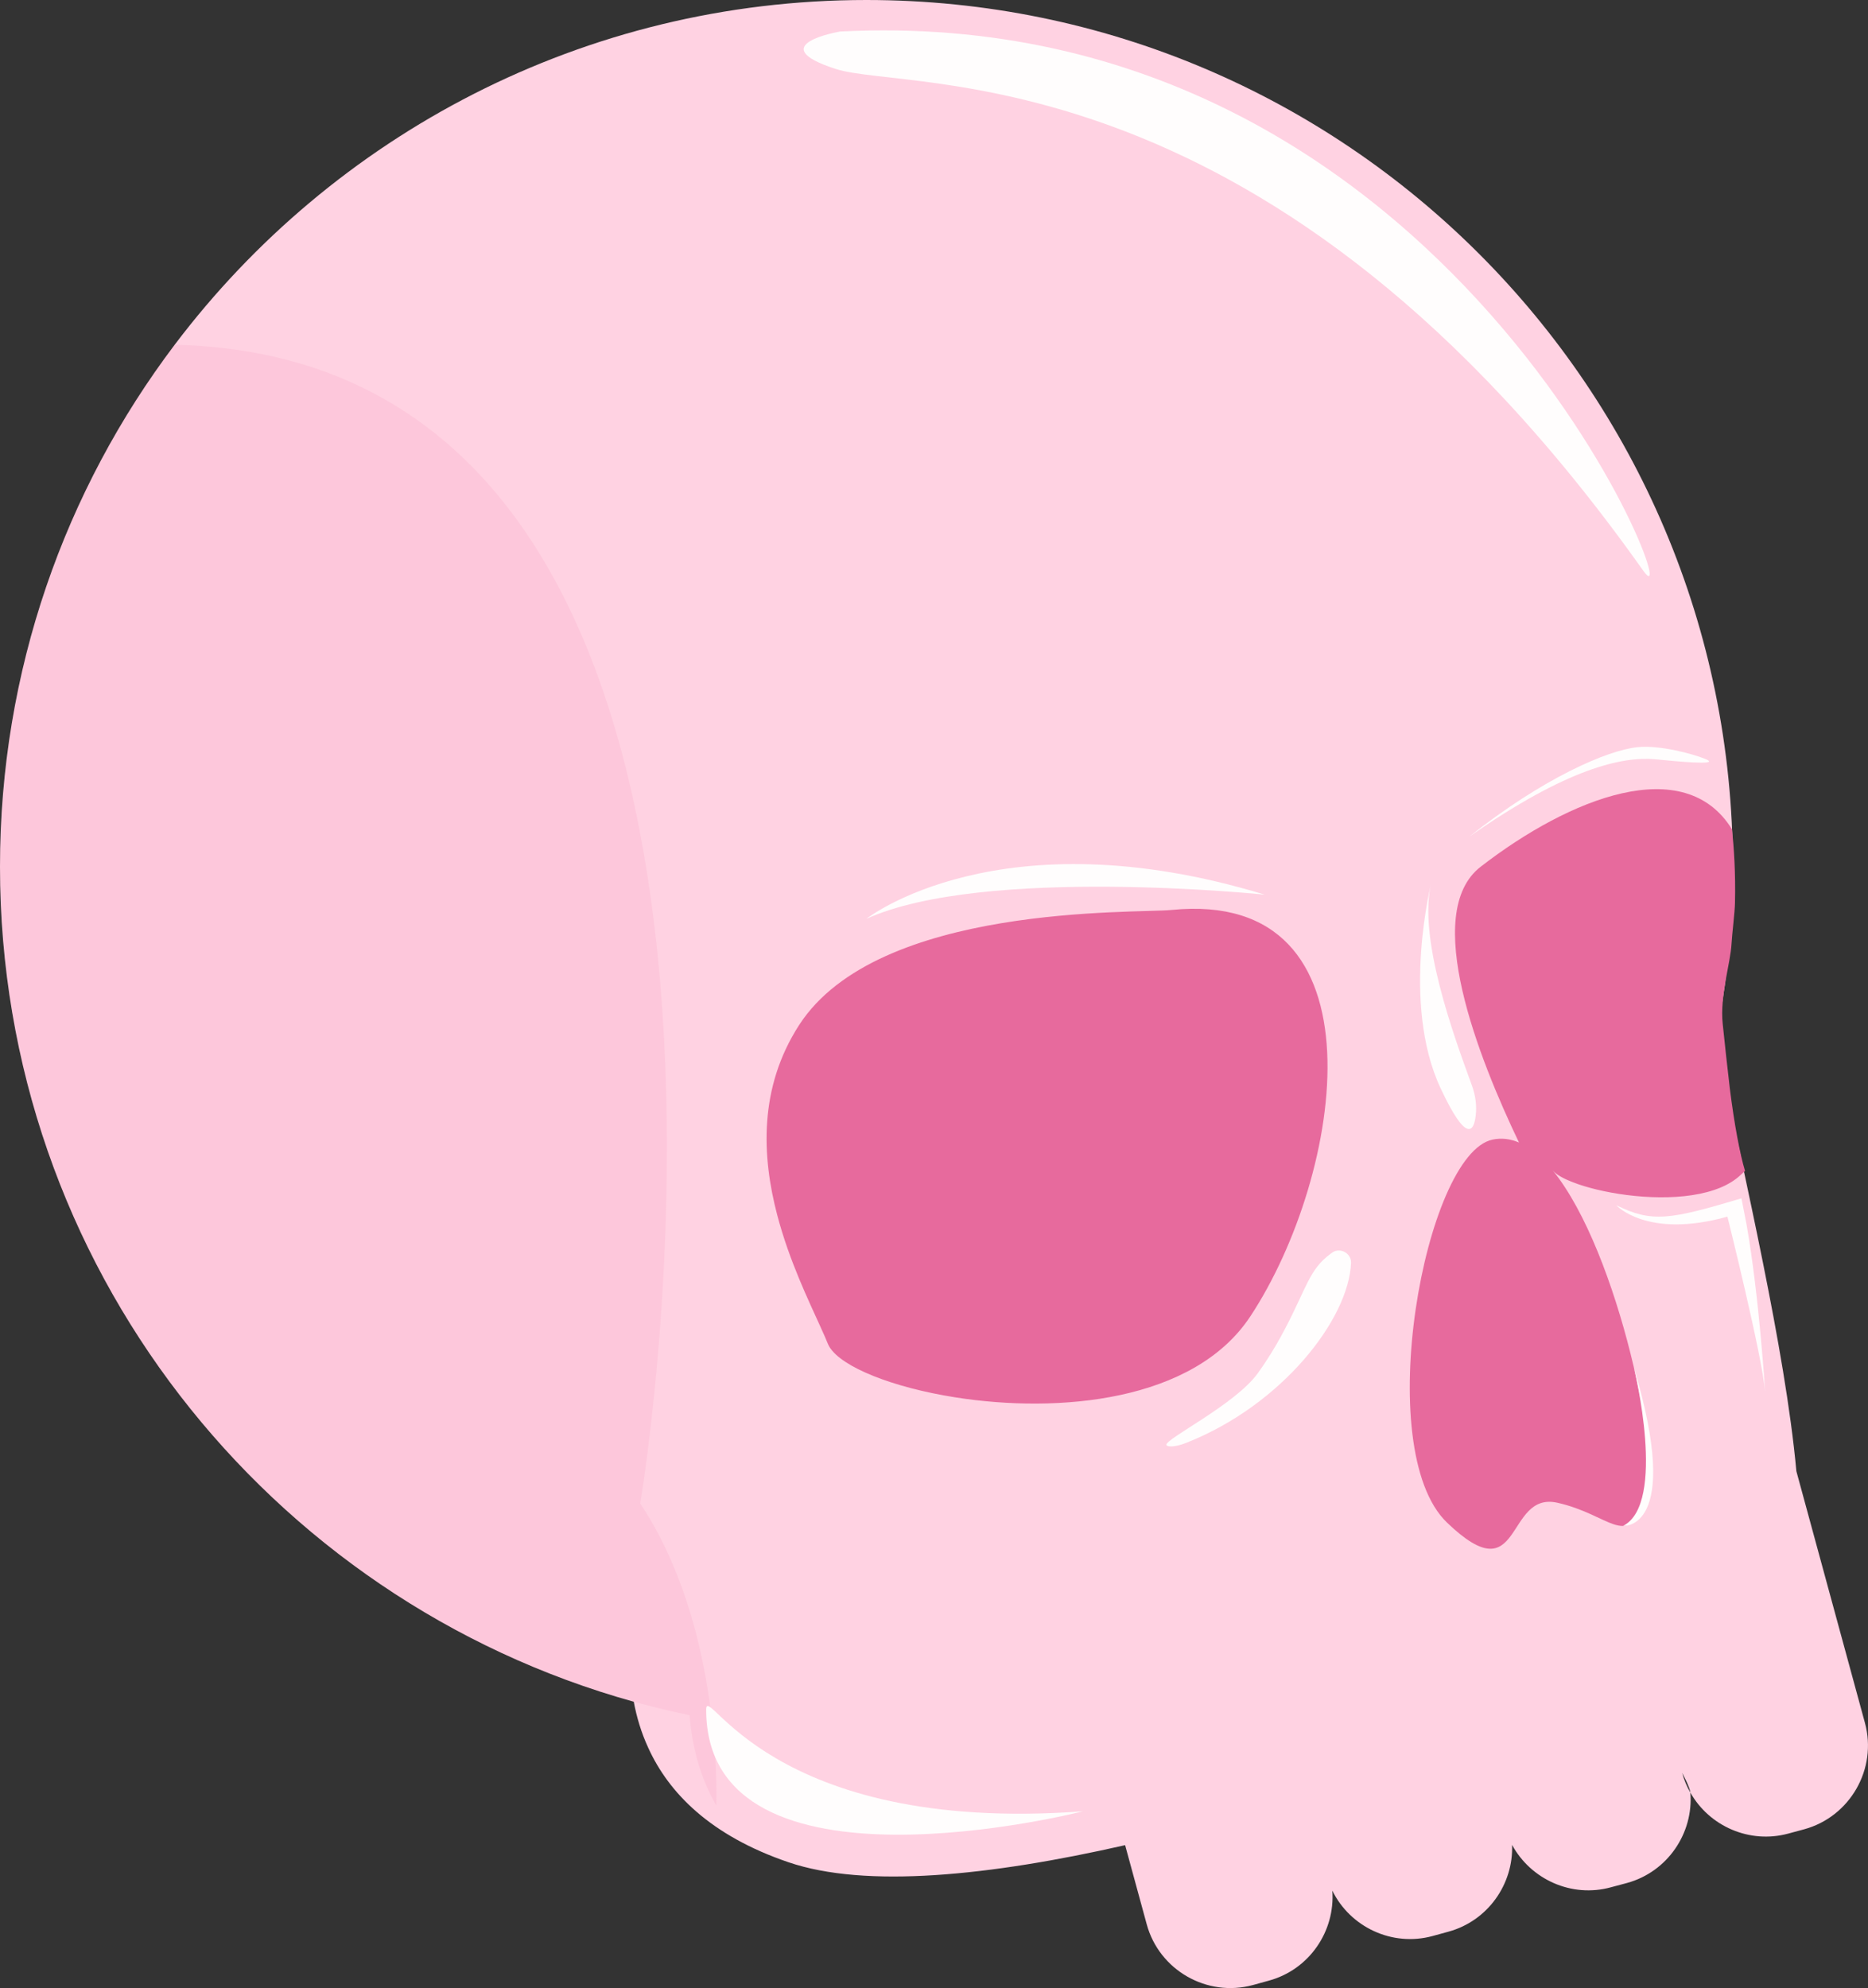 <svg version="1.1" id="图层_1" x="0px" y="0px" width="124.52px" height="132.493px" viewBox="0 0 124.52 132.493" enable-background="new 0 0 124.52 132.493" xml:space="preserve" xmlns="http://www.w3.org/2000/svg" xmlns:xlink="http://www.w3.org/1999/xlink" xmlns:xml="http://www.w3.org/XML/1998/namespace">
  <rect x="0" y="0" width="124.52" height="132.493" fill="#333333" stroke="none"/>
  <path fill="#FFD2E2" d="M120.271,121.911l-1.063,0.287c-2.584,0.702-5.27-0.492-6.528-2.732c-0.028-0.352-0.547-1.311-0.547-1.311
	c0.125,0.467,0.311,0.907,0.547,1.311c0.217,2.703-1.52,5.287-4.232,6.027l-1.061,0.283c-2.625,0.723-5.343-0.523-6.593-2.824
	c0.097,2.615-1.616,5.064-4.236,5.782l-1.064,0.292c-2.699,0.736-5.496-0.602-6.682-3.027c0.199,2.699-1.527,5.265-4.23,6
	l-1.062,0.293c-3.061,0.832-6.246-0.986-7.08-4.047L75,122.97c-9.006,2.047-17.304,2.896-22.451,1.135
	c-5.205-1.776-7.969-4.621-9.334-7.616c-0.473-1.023-0.778-2.061-0.969-3.078C17.881,106.631,0,84.286,0,57.761
	c0-13.062,4.334-25.109,11.645-34.786C22.188,9.02,38.92,0,57.756,0c31.9,0,57.756,25.859,57.756,57.761
	c0,3.486-0.311,6.903-0.904,10.223c-0.063,0.375-0.139,0.746-0.213,1.121c0.095,0.504,0.195,1.026,0.308,1.573
	c1.522,7.617,4.291,19.142,5.042,27.369l4.573,16.783C125.15,117.887,123.326,121.073,120.271,121.911z" class="color c1"/>
  <path fill="#E76A9D" d="M83.346,87.73c-3.764,5.7-12.803,6.474-19.646,5.399c-4.219-0.662-7.606-2.028-8.413-3.371
	c-0.041-0.069-0.074-0.139-0.105-0.209c-0.116-0.297-0.265-0.629-0.436-1c-0.011-0.022-0.021-0.047-0.027-0.064
	c-0.82-1.814-2.107-4.463-2.904-7.49c-0.004-0.011-0.004-0.015-0.004-0.015c-1.033-3.927-1.241-8.491,1.463-12.673
	c5.25-8.112,22.447-7.422,24.817-7.663C92.555,59.187,89.55,78.333,83.346,87.73z M115.312,72.563
	c-0.167-1.412-0.329-2.906-0.477-4.329c-0.199-1.866,0.521-4.051,0.588-5.334c0.032-0.611,0.218-2.106,0.23-2.713
	c0.048-2.037-0.073-3.728-0.198-4.917c-3.158-5.116-10.788-2.121-16.752,2.491c-3.99,3.083-0.115,12.807,2.552,18.381
	c0,0.001,0.001,0.001,0.001,0.001c-0.574-0.244-1.165-0.322-1.769-0.193c-4.514,0.961-8.117,20.633-3.032,25.52
	c5.084,4.886,3.83-2.118,7.367-1.319c3.536,0.8,4.521,3.039,5.915-0.004c1.093-2.382-1.797-16.701-6.237-22.151
	c0.006,0.008,0.013,0.012,0.02,0.021c0.223,0.264,0.699,0.536,1.353,0.782c0.443,0.176,0.968,0.332,1.541,0.472
	c2.496,0.606,5.991,0.829,8.273-0.125c0.511-0.213,0.954-0.481,1.319-0.819c0.167-0.152,0.318-0.293,0.318-0.293
	C115.986,76.94,115.604,74.896,115.312,72.563z" class="color c2"/>
  <path opacity="0.1" fill="#E76A9D" enable-background="new    " d="M47.75,120.317h-0.005c-1.147-1.982-1.63-4.093-1.778-6.006
	C19.725,108.868,0,85.62,0,57.761c0-13.062,4.334-25.109,11.645-34.786C55.622,24.003,42.68,100.2,42.68,100.2
	c1.778,2.668,2.937,5.69,3.695,8.566c0.541,2.083,0.879,4.093,1.078,5.833C47.848,117.956,47.75,120.317,47.75,120.317z" class="color c2"/>
  <path fill="#FFFDFD" d="M109.531,38.024c3.357,4.738-12.41-38.03-53.529-35.923c0,0-5.26,0.889-0.293,2.495
	C60.678,6.203,84.822,3.15,109.531,38.024z M113.633,50.563c0.15,0.06,0.299,0.128,0.291,0.182
	c-0.031,0.235-3.071-0.099-3.594-0.145c-2.187-0.194-5.875,0.597-12.408,5.173c4.922-3.914,9.238-5.781,11.24-5.979
	C110.682,49.643,112.867,50.257,113.633,50.563z M84.308,59.624c0,0-18.695-1.941-26.552,1.607
	C57.756,61.231,66.629,54.237,84.308,59.624z M98.37,74.357c0.081-0.685-0.019-1.373-0.255-2.022
	c-1.205-3.308-3.655-9.927-2.681-13.609c0,0-2.086,8.083,0.601,13.813C97.762,76.222,98.245,75.409,98.37,74.357z M116.084,79.863
	c-4.81,1.437-5.957,1.623-8.34,0.462c0,0,2.037,2.258,7.405,0.758c0,0,2.341,9.371,2.514,11.697c0,0-0.387-6.334-1.235-11.154
	L116.084,79.863z M79.06,96.163c6.411-2.521,10.851-8.265,11-11.998c0.016-0.377-0.25-0.709-0.616-0.801
	c-0.19-0.049-0.39-0.025-0.561,0.061c-0.043,0.027-0.113,0.076-0.199,0.142c-1.412,1.047-1.567,2.216-3.032,5.005
	c-0.306,0.583-0.729,1.354-1.331,2.258c0,0-0.247,0.373-0.479,0.691c-1.51,2.098-6.238,4.404-6.091,4.783
	C77.789,96.399,78.193,96.502,79.06,96.163z M108.195,101.692c0,0,3.978,0.359,0.729-10.513
	C108.924,91.18,111.131,100.2,108.195,101.692z M47.073,113.946c-0.002-1.964,4.023,8.326,25.117,6.768
	C72.191,120.713,47.082,127.127,47.073,113.946z" class="color c3"/>
</svg>